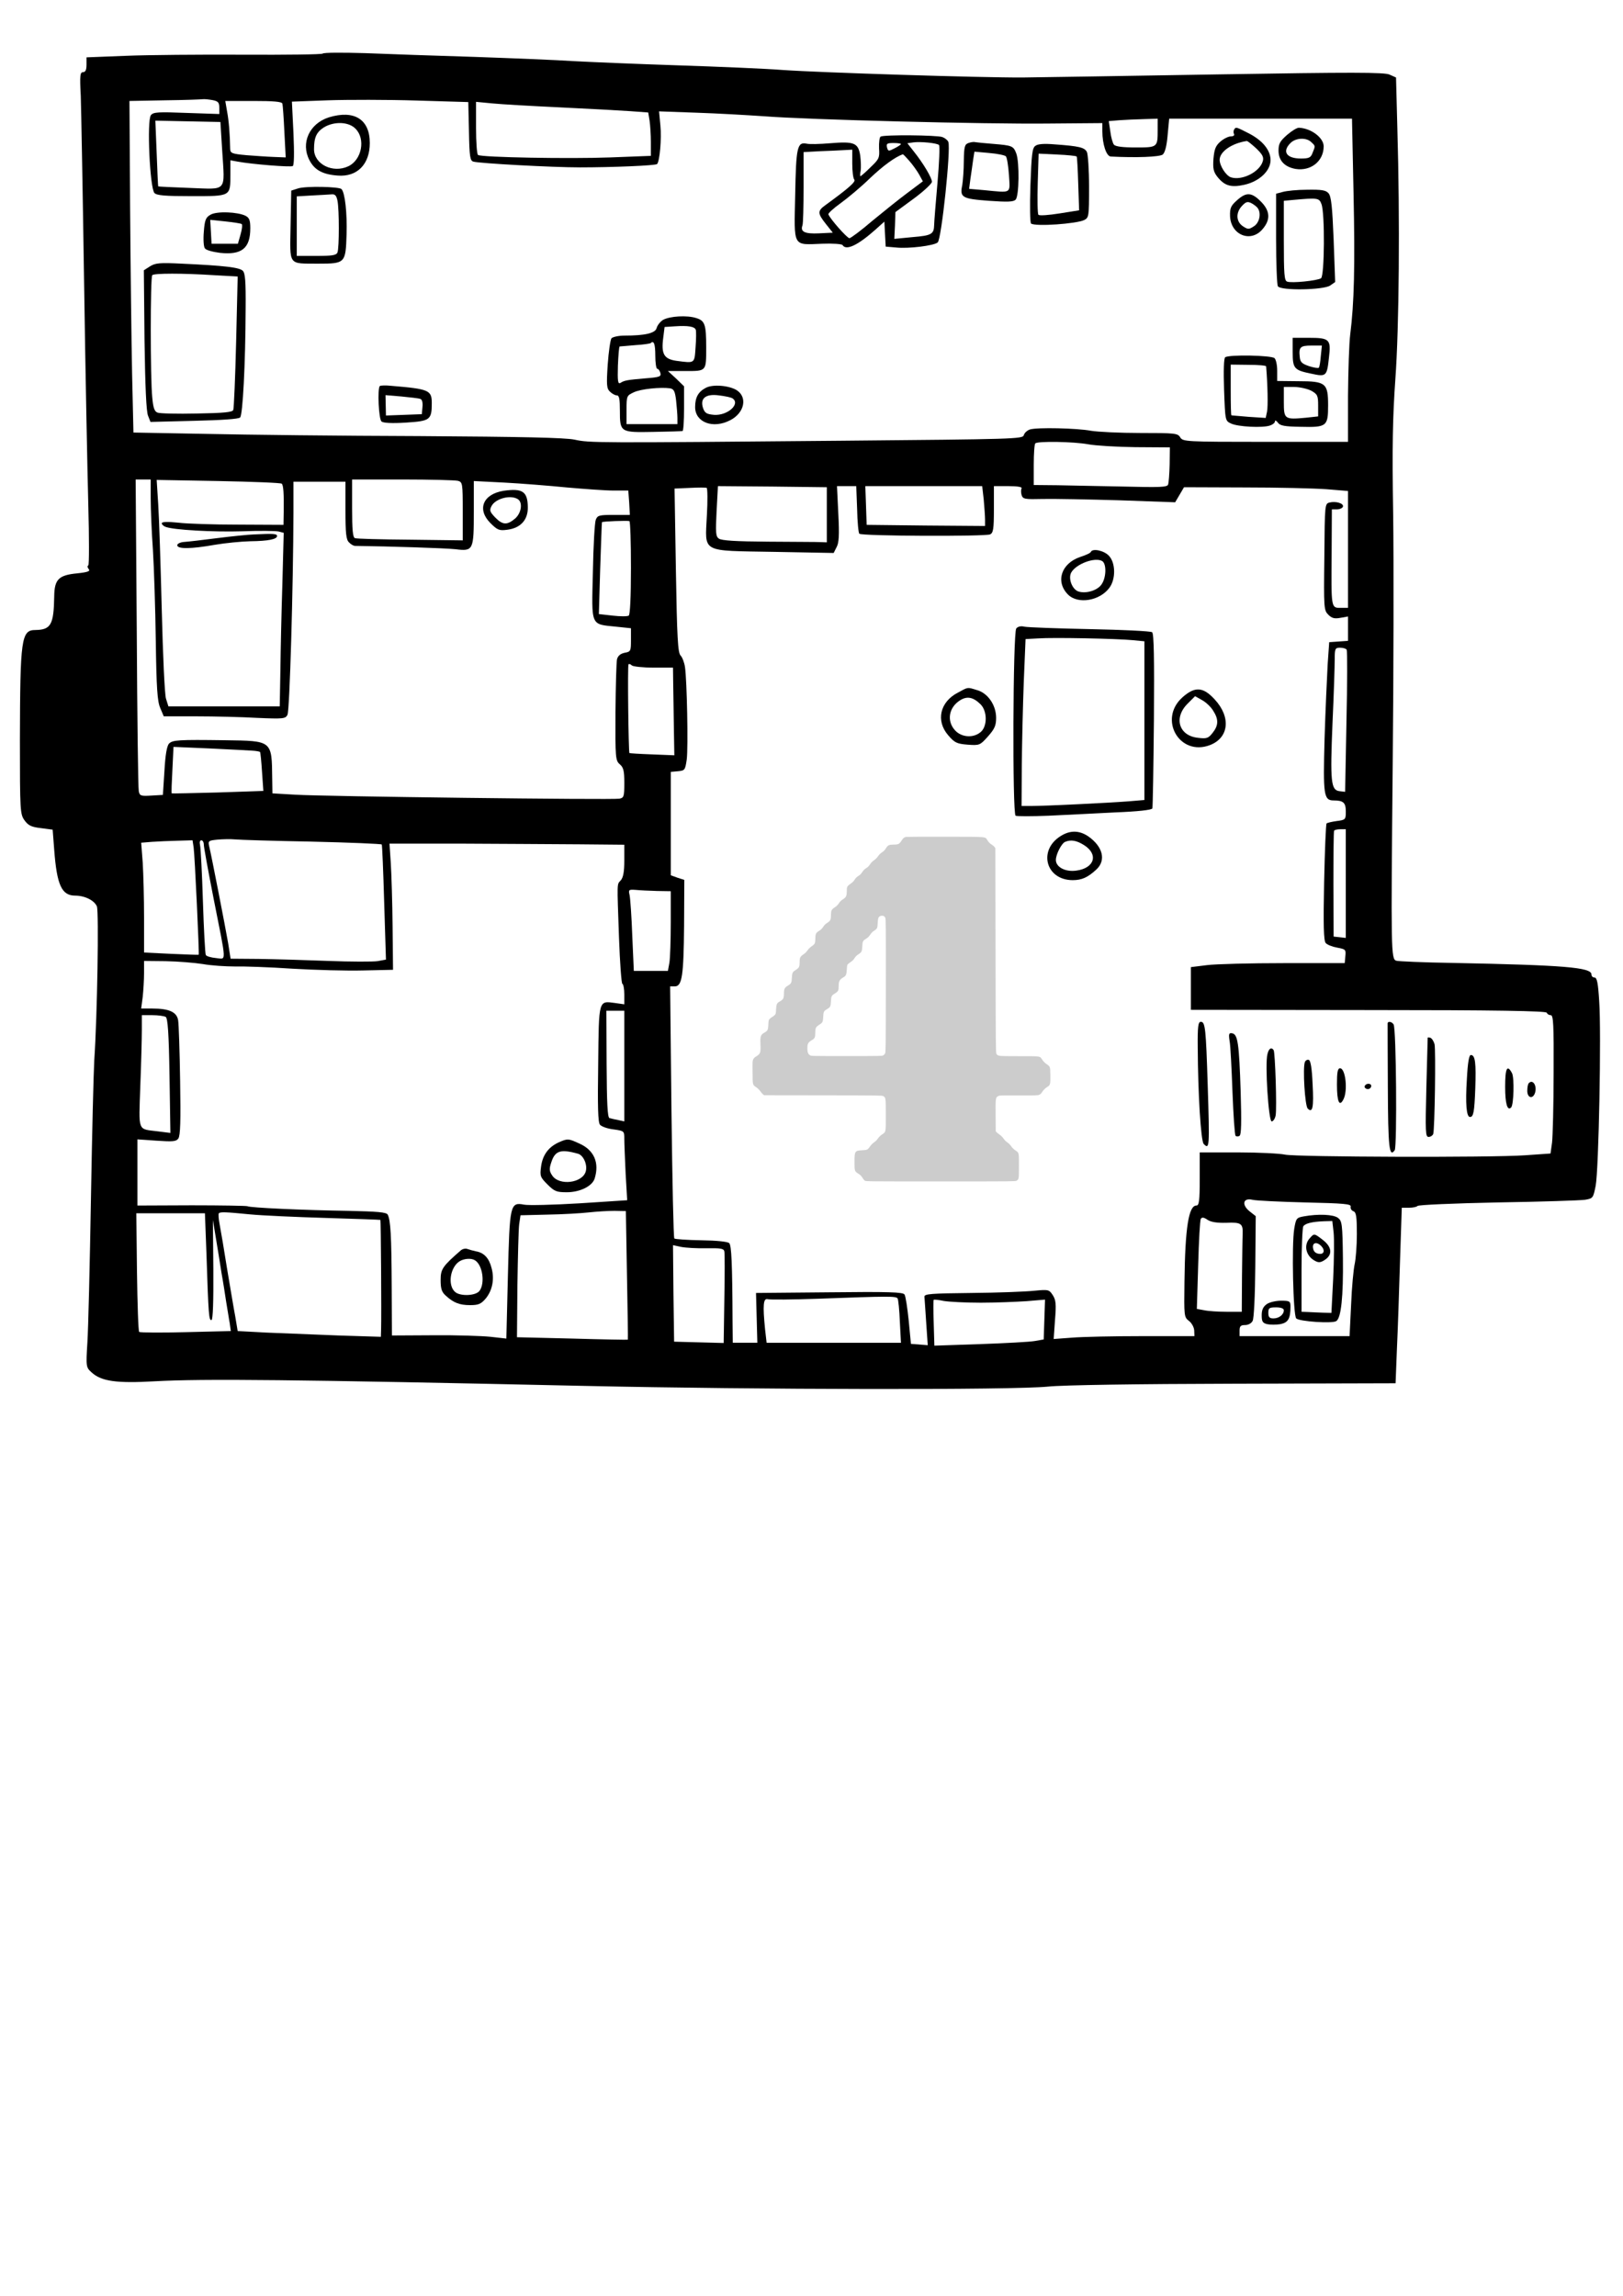 <?xml version="1.0" encoding="UTF-8" standalone="no"?>
<svg
   xmlns:dc="http://purl.org/dc/elements/1.1/"
   xmlns:cc="http://creativecommons.org/ns#"
   xmlns:rdf="http://www.w3.org/1999/02/22-rdf-syntax-ns#"
   xmlns:svg="http://www.w3.org/2000/svg"
   xmlns="http://www.w3.org/2000/svg"
   xmlns:sodipodi="http://sodipodi.sourceforge.net/DTD/sodipodi-0.dtd"
   xmlns:inkscape="http://www.inkscape.org/namespaces/inkscape"
   width="210mm"
   height="297mm"
   viewBox="0 0 210 297"
   version="1.1"
   id="svg8"
   inkscape:version="1.0.1 (unknown)"
   sodipodi:docname="white_horse_1.svg">
  <defs
     id="defs2" />
  <sodipodi:namedview
     id="base"
     pagecolor="#ffffff"
     bordercolor="#666666"
     borderopacity="1.0"
     inkscape:pageopacity="0.0"
     inkscape:pageshadow="2"
     inkscape:zoom="0.59499082"
     inkscape:cx="567.24541"
     inkscape:cy="471.15533"
     inkscape:document-units="mm"
     inkscape:current-layer="layer2"
     showgrid="false"
     inkscape:window-width="1114"
     inkscape:window-height="1002"
     inkscape:window-x="778"
     inkscape:window-y="20"
     inkscape:window-maximized="0"
     inkscape:document-rotation="0" />
  <g
     inkscape:label="Layer 1"
     inkscape:groupmode="layer"
     id="layer1">
    <path
       style="stroke-width:0.029"
       inkscape:connector-curvature="0"
       d="M 41.75,6.934 C 41.635,7.048 36.996,7.105 31.441,7.077 25.914,7.048 19.07,7.105 16.292,7.22 l -5.097,0.2 V 8.365 c 0,0.687 -0.143,0.974 -0.458,0.974 -0.372,0 -0.43,0.43 -0.286,3.064 0.057,1.718 0.258,12.571 0.43,24.14 0.172,11.569 0.43,24.512 0.544,28.779 0.115,4.238 0.115,7.789 0,7.818 -0.143,0.057 -0.115,0.286 0.057,0.487 0.229,0.258 -0.115,0.401 -1.489,0.544 -2.405,0.229 -2.949,0.773 -2.978,2.978 -0.057,3.665 -0.43,4.324 -2.434,4.353 -1.833,0 -1.976,1.117 -2.005,14.289 0,9.135 0.029,9.536 0.601,10.338 0.487,0.659 0.859,0.859 2.119,1.002 l 1.518,0.2 0.2,2.606 c 0.344,4.582 0.974,5.928 2.72,5.928 1.26,0 2.491,0.63 2.806,1.403 0.258,0.745 0.057,13.946 -0.344,19.931 -0.086,1.403 -0.286,9.478 -0.43,17.897 -0.143,8.419 -0.344,16.781 -0.458,18.556 -0.2,3.179 -0.172,3.236 0.544,3.894 1.26,1.145 3.179,1.432 8.19,1.145 6.214,-0.344 17.926,-0.229 55.725,0.601 22.193,0.487 55.324,0.544 59.849,0.086 1.89,-0.2 11.512,-0.344 24.054,-0.372 l 20.904,-0.057 0.172,-4.41 c 0.115,-2.434 0.286,-7.531 0.401,-11.368 l 0.229,-6.93 h 0.945 c 0.515,0 1.002,-0.115 1.088,-0.229 0.086,-0.143 4.754,-0.344 10.395,-0.458 5.641,-0.086 10.71,-0.258 11.283,-0.344 1.031,-0.172 1.06,-0.229 1.375,-1.804 0.401,-2.062 0.745,-19.845 0.458,-23.882 -0.143,-2.348 -0.286,-3.064 -0.601,-3.064 -0.229,0 -0.401,-0.172 -0.401,-0.401 0,-0.916 -3.522,-1.203 -17.955,-1.489 -3.751,-0.057 -7.044,-0.2 -7.302,-0.286 -0.687,-0.2 -0.687,-1.289 -0.458,-25.457 0.115,-11.655 0.143,-26.23 0.057,-32.359 -0.143,-8.734 -0.057,-12.543 0.286,-17.439 0.487,-6.672 0.601,-20.675 0.258,-32.416 l -0.172,-6.586 -0.83,-0.372 C 179.144,9.339 174.935,9.339 157.582,9.625 145.812,9.826 134.444,9.998 132.325,10.026 127.027,10.055 106.152,9.396 101.255,9.053 99.05,8.881 92.922,8.623 87.653,8.451 82.384,8.279 76.313,8.022 74.194,7.907 72.075,7.764 66.348,7.535 61.451,7.363 56.583,7.22 50.197,6.991 47.276,6.876 44.355,6.79 41.893,6.79 41.75,6.934 Z M 27.489,12.947 c 0.745,0.143 0.888,0.315 0.888,1.002 v 0.802 l -4.238,-0.143 c -3.637,-0.143 -4.295,-0.115 -4.61,0.286 -0.544,0.63 -0.143,9.478 0.458,10.08 0.315,0.315 1.375,0.401 4.811,0.401 5.126,0 5.011,0.057 5.011,-2.864 v -1.775 l 0.945,0.172 c 1.861,0.344 6.844,0.745 7.13,0.573 0.172,-0.115 0.2,-1.632 0.086,-4.267 l -0.2,-4.066 4.668,-0.172 c 2.577,-0.086 7.732,-0.086 11.426,0.029 l 6.729,0.2 0.086,3.78 c 0.057,3.293 0.143,3.809 0.573,3.923 0.773,0.229 10.166,0.745 13.802,0.745 4.124,0 9.765,-0.229 9.965,-0.43 0.344,-0.344 0.601,-3.322 0.43,-4.983 l -0.172,-1.833 4.839,0.172 c 2.663,0.086 6.586,0.315 8.705,0.458 5.842,0.458 28.722,1.031 36.74,0.945 l 7.073,-0.057 v 1.06 c 0,1.661 0.515,3.236 1.088,3.264 3.264,0.172 6.329,0.057 6.729,-0.258 0.286,-0.258 0.515,-1.117 0.63,-2.52 l 0.2,-2.119 h 11.827 11.827 l 0.2,9.65 c 0.2,9.421 0.086,14.175 -0.43,18.27 -0.143,1.088 -0.258,4.668 -0.286,7.932 v 5.956 h -10.681 c -10.338,0 -10.681,-0.029 -11.025,-0.573 -0.315,-0.544 -0.659,-0.573 -5.183,-0.573 -2.635,0 -5.527,-0.143 -6.357,-0.286 -1.833,-0.344 -6.987,-0.458 -7.904,-0.172 -0.344,0.115 -0.716,0.43 -0.802,0.745 -0.143,0.487 -1.145,0.515 -23.71,0.716 -31.814,0.286 -32.444,0.286 -34.42,-0.143 C 73.077,56.617 67.579,56.502 54.292,56.416 44.212,56.388 31.756,56.245 26.63,56.13 L 17.266,55.958 17.094,48.456 C 17.008,44.361 16.894,34.71 16.836,27.036 l -0.086,-13.974 4.61,-0.086 c 2.52,-0.029 4.725,-0.115 4.897,-0.143 0.172,-0.029 0.745,0.029 1.231,0.115 z m 9.049,0.458 c 0.057,0.2 0.172,1.861 0.258,3.665 l 0.172,3.293 -1.489,-0.057 c -0.83,-0.029 -2.463,-0.143 -3.579,-0.229 -1.89,-0.172 -2.09,-0.258 -2.119,-0.802 -0.029,-1.947 -0.172,-3.665 -0.401,-4.868 L 29.15,13.062 h 3.637 c 2.634,0 3.665,0.086 3.751,0.344 z m 35.938,0.487 c 3.694,0.172 7.789,0.401 9.049,0.487 l 2.348,0.172 0.172,1.031 c 0.086,0.573 0.172,1.861 0.172,2.806 v 1.775 l -5.212,0.2 c -5.269,0.2 -16.666,0 -17.153,-0.315 -0.143,-0.086 -0.258,-1.661 -0.258,-3.494 v -3.379 l 2.09,0.2 c 1.117,0.115 5.097,0.344 8.791,0.515 z m 77.317,2.864 c 0,2.32 0,2.32 -2.864,2.32 -1.661,0 -2.606,-0.115 -2.806,-0.372 -0.143,-0.172 -0.372,-0.945 -0.458,-1.69 l -0.2,-1.346 1.375,-0.115 c 0.745,-0.057 2.176,-0.115 3.179,-0.143 l 1.775,-0.057 z M 28.749,19.476 c 0.344,5.441 0.716,5.011 -4.152,4.839 -2.262,-0.086 -4.124,-0.172 -4.124,-0.2 -0.029,0 -0.115,-1.919 -0.2,-4.267 l -0.172,-4.238 4.209,0.086 4.209,0.086 z M 140.801,57.476 c 0.916,0.172 3.694,0.344 6.128,0.372 l 4.439,0.029 -0.029,2.205 c -0.029,1.203 -0.115,2.377 -0.2,2.606 -0.115,0.344 -1.088,0.372 -5.699,0.258 -3.035,-0.057 -6.901,-0.143 -8.619,-0.172 l -3.064,-0.029 v -2.606 c 0,-1.432 0.086,-2.692 0.2,-2.778 0.286,-0.315 4.983,-0.229 6.844,0.115 z M 19.499,64.463 c 0,1.317 0.115,4.324 0.286,6.644 0.143,2.348 0.315,7.646 0.372,11.827 0.086,6.099 0.2,7.789 0.573,8.648 l 0.458,1.088 H 25.427 c 2.32,0 5.87,0.086 7.846,0.2 3.408,0.143 3.665,0.115 3.923,-0.401 0.286,-0.515 0.745,-16.552 0.773,-26.23 v -3.923 h 3.379 3.35 v 3.694 c 0,2.978 0.086,3.809 0.458,4.152 0.229,0.258 0.601,0.458 0.773,0.458 4.553,0.057 11.655,0.286 13.001,0.43 2.32,0.286 2.377,0.143 2.377,-4.897 v -3.923 l 3.952,0.2 c 2.148,0.115 5.784,0.401 8.075,0.63 2.291,0.2 5.011,0.401 6.071,0.401 h 1.89 l 0.115,1.575 0.086,1.575 h -2.09 c -1.89,0 -2.09,0.057 -2.32,0.63 -0.143,0.372 -0.315,3.408 -0.372,6.758 -0.172,7.102 -0.344,6.729 3.007,7.073 l 1.919,0.2 v 1.518 c 0,1.432 -0.029,1.518 -0.83,1.661 -0.544,0.115 -0.859,0.401 -0.974,0.83 -0.086,0.372 -0.172,3.465 -0.2,6.873 -0.029,5.928 0,6.243 0.573,6.729 0.458,0.401 0.573,0.83 0.573,2.405 0,1.747 -0.057,1.919 -0.63,2.033 -0.916,0.172 -38.343,-0.286 -41.952,-0.515 l -2.949,-0.172 -0.029,-1.89 c -0.057,-4.983 0.029,-4.897 -6.099,-4.983 -6.071,-0.086 -6.787,-0.029 -7.245,0.43 -0.286,0.286 -0.487,1.46 -0.601,3.522 l -0.2,3.121 -1.489,0.086 c -1.375,0.086 -1.518,0.029 -1.632,-0.573 -0.086,-0.372 -0.2,-9.593 -0.258,-20.503 L 17.552,62.029 h 0.974 0.974 z m 16.952,-1.89 c 0.229,0.2 0.286,1.289 0.258,3.608 l -0.029,1.718 -5.784,-0.029 c -3.207,0 -6.758,-0.115 -7.875,-0.258 -1.375,-0.143 -2.09,-0.115 -2.09,0.086 0,0.143 0.229,0.372 0.487,0.458 1.031,0.401 6.128,0.687 9.965,0.573 2.205,-0.086 4.295,-0.057 4.668,0.029 l 0.659,0.172 -0.172,6.529 c -0.115,3.579 -0.229,8.648 -0.258,11.225 l -0.086,4.696 H 28.978 21.79 L 21.475,90.378 C 21.304,89.834 21.074,84.68 20.931,78.924 20.788,73.168 20.588,67.04 20.473,65.265 l -0.2,-3.179 7.989,0.143 c 4.381,0.086 8.075,0.229 8.19,0.344 z M 59.246,62.201 c 0.601,0.172 0.63,0.286 0.63,3.952 v 3.751 l -6.787,-0.086 c -3.751,-0.029 -6.987,-0.115 -7.159,-0.2 -0.286,-0.086 -0.372,-1.117 -0.372,-3.866 v -3.723 h 6.529 c 3.579,0 6.787,0.086 7.159,0.172 z m 32.215,4.496 c -0.229,4.897 -0.888,4.524 8.734,4.696 l 7.674,0.143 0.372,-0.745 c 0.315,-0.544 0.372,-1.575 0.229,-4.324 l -0.172,-3.579 h 1.26 1.231 l 0.115,2.978 c 0.029,1.632 0.172,3.093 0.286,3.179 0.286,0.315 16.322,0.372 16.924,0.086 0.401,-0.2 0.487,-0.687 0.487,-3.236 v -3.007 h 1.89 c 1.174,0 1.804,0.115 1.69,0.286 -0.086,0.172 -0.086,0.544 0,0.859 0.172,0.544 0.401,0.573 2.806,0.515 1.46,-0.029 5.87,0.057 9.851,0.172 l 7.216,0.258 0.573,-0.974 0.573,-0.974 7.818,0.029 c 4.295,0 9.078,0.115 10.624,0.229 l 2.778,0.229 v 7.56 7.56 h -0.974 c -1.231,0 -1.203,0.029 -1.145,-7.188 l 0.029,-5.555 h 0.659 c 0.372,0 0.716,-0.172 0.773,-0.344 0.143,-0.43 -0.916,-0.745 -1.718,-0.544 -0.63,0.143 -0.63,0.229 -0.687,7.044 -0.086,6.644 -0.057,6.901 0.515,7.474 0.458,0.458 0.802,0.544 1.575,0.401 l 0.974,-0.172 v 1.575 1.575 l -1.203,0.086 -1.231,0.086 -0.2,2.864 c -0.086,1.575 -0.286,5.899 -0.401,9.622 -0.2,7.273 -0.115,7.989 1.174,7.989 1.26,0 1.575,0.286 1.575,1.432 0,1.031 -0.029,1.088 -1.174,1.231 -0.63,0.086 -1.231,0.229 -1.317,0.315 -0.086,0.086 -0.229,3.494 -0.315,7.588 -0.115,5.584 -0.057,7.56 0.2,7.875 0.2,0.229 0.859,0.487 1.489,0.601 1.088,0.2 1.145,0.258 1.06,1.088 l -0.086,0.916 h -7.875 c -4.324,0 -8.82,0.115 -9.937,0.258 l -2.09,0.258 v 2.749 2.778 l 22.966,0.029 c 16.58,0 22.995,0.115 23.08,0.344 0.057,0.172 0.286,0.315 0.515,0.315 0.344,0 0.401,1.203 0.372,7.503 0,4.152 -0.115,8.161 -0.2,8.963 l -0.2,1.432 -3.293,0.229 c -4.41,0.315 -29.609,0.229 -31.07,-0.086 -0.63,-0.143 -3.379,-0.286 -6.071,-0.286 h -4.954 v 3.436 c 0,2.835 -0.086,3.436 -0.43,3.436 -1.002,0 -1.46,2.835 -1.546,9.851 -0.057,4.439 -0.057,4.582 0.573,5.069 0.344,0.258 0.659,0.802 0.687,1.231 l 0.029,0.745 h -6.758 c -3.694,0 -7.789,0.086 -9.106,0.2 l -2.348,0.172 0.172,-2.463 c 0.172,-2.062 0.115,-2.577 -0.286,-3.207 -0.487,-0.745 -0.573,-0.745 -2.405,-0.573 -1.06,0.115 -4.696,0.258 -8.075,0.286 -5.24,0.057 -6.157,0.115 -6.128,0.487 0.029,0.229 0.115,1.747 0.229,3.35 l 0.2,2.921 -1.088,-0.086 -1.088,-0.086 -0.286,-3.007 c -0.172,-1.661 -0.401,-3.179 -0.544,-3.379 -0.172,-0.315 -2.119,-0.372 -9.736,-0.286 l -9.478,0.086 0.086,3.207 0.086,3.236 h -1.575 -1.604 l -0.029,-2.806 c -0.029,-7.503 -0.143,-9.793 -0.43,-10.08 -0.2,-0.2 -1.632,-0.344 -3.637,-0.372 -1.804,-0.029 -3.379,-0.143 -3.465,-0.229 -0.115,-0.086 -0.258,-7.474 -0.372,-16.38 l -0.172,-16.237 h 0.601 c 0.945,0 1.145,-1.375 1.203,-7.818 l 0.029,-5.956 -0.888,-0.286 -0.859,-0.315 v -6.672 -6.701 l 0.945,-0.086 c 0.859,-0.086 0.916,-0.143 1.117,-1.518 0.2,-1.575 0.029,-10.252 -0.229,-11.97 -0.086,-0.573 -0.344,-1.26 -0.573,-1.489 -0.344,-0.344 -0.458,-2.32 -0.601,-10.996 L 87.281,63.203 89.257,63.117 c 1.088,-0.057 2.062,-0.057 2.176,0 0.115,0.029 0.143,1.661 0.029,3.579 z m 15.521,-0.115 v 3.579 l -0.773,-0.029 c -0.458,-0.029 -3.494,-0.029 -6.758,-0.057 -4.295,-0.029 -6.099,-0.143 -6.443,-0.401 -0.401,-0.286 -0.43,-0.773 -0.286,-3.579 l 0.172,-3.207 7.044,0.057 7.044,0.086 z m 20.303,-1.947 c 0.086,0.974 0.172,2.148 0.172,2.606 v 0.802 l -7.646,-0.057 -7.674,-0.086 -0.086,-2.52 -0.086,-2.491 h 7.56 7.56 z m -45.646,8.848 c 0,3.78 -0.115,6.042 -0.286,6.157 -0.172,0.115 -1.117,0.115 -2.09,0 l -1.775,-0.2 0.172,-5.899 c 0.115,-3.264 0.2,-5.956 0.229,-5.985 0.057,-0.115 3.322,-0.229 3.551,-0.143 0.115,0.057 0.2,2.778 0.2,6.071 z m 92.608,10.567 c 0.086,0.143 0.086,4.324 -0.029,9.307 l -0.172,9.078 -0.745,-0.086 c -1.088,-0.143 -1.203,-1.203 -0.888,-8.82 0.172,-3.694 0.286,-7.417 0.286,-8.247 0,-1.375 0.057,-1.489 0.687,-1.489 0.401,0 0.773,0.115 0.859,0.258 z m -89.687,2.32 h 2.52 l 0.029,2.348 c 0.029,1.317 0.057,3.866 0.086,5.67 l 0.057,3.322 -2.864,-0.115 c -1.604,-0.057 -2.921,-0.143 -2.949,-0.172 -0.115,-0.115 -0.258,-11.368 -0.115,-11.483 0.057,-0.086 0.258,-0.029 0.43,0.143 0.143,0.143 1.432,0.286 2.806,0.286 z m -51.945,10.738 c 0.515,0.029 0.974,0.115 1.031,0.172 0.057,0.057 0.172,1.231 0.258,2.577 l 0.172,2.463 -5.899,0.2 c -3.236,0.086 -5.928,0.143 -5.956,0.115 -0.057,-0.057 0,-1.432 0.086,-3.035 l 0.143,-2.978 4.61,0.2 c 2.52,0.115 5.04,0.258 5.555,0.286 z M 174.133,114.318 v 7.016 l -0.773,-0.086 -0.802,-0.086 -0.029,-6.729 c 0,-3.694 0.029,-6.815 0.086,-6.959 0.057,-0.115 0.43,-0.2 0.83,-0.2 h 0.687 z M 40.346,108.877 c 4.925,0.115 8.992,0.286 9.049,0.372 0.057,0.086 0.2,3.494 0.315,7.531 l 0.229,7.359 -1.088,0.2 c -0.573,0.086 -3.465,0.086 -6.386,-0.029 -2.949,-0.115 -6.987,-0.229 -8.992,-0.258 l -3.637,-0.029 -0.315,-2.004 c -0.372,-2.148 -2.176,-11.426 -2.463,-12.571 -0.143,-0.659 -0.086,-0.716 1.088,-0.83 0.659,-0.057 1.69,-0.086 2.234,-0.029 0.544,0.057 5.04,0.2 9.965,0.286 z m -15.292,0.745 c 0.143,0.945 0.745,13.802 0.659,13.888 -0.029,0.029 -1.632,-0.029 -3.579,-0.115 l -3.494,-0.172 v -4.496 c 0,-2.463 -0.086,-5.67 -0.172,-7.102 l -0.2,-2.606 1.403,-0.115 c 0.773,-0.057 2.262,-0.115 3.322,-0.143 l 1.919,-0.057 z m 1.317,-0.344 c 0,0.286 0.573,3.436 1.26,6.93 1.718,8.677 1.69,7.846 0.315,7.732 -0.63,-0.057 -1.231,-0.229 -1.317,-0.401 -0.086,-0.143 -0.258,-3.264 -0.372,-6.901 -0.115,-3.665 -0.286,-6.93 -0.372,-7.302 -0.086,-0.372 -0.029,-0.63 0.172,-0.63 0.172,0 0.315,0.258 0.315,0.573 z m 48.194,-0.057 6.214,0.057 v 2.062 c 0,1.46 -0.143,2.176 -0.458,2.549 -0.515,0.573 -0.487,0 -0.229,7.417 0.115,3.236 0.315,5.899 0.43,5.956 0.143,0.057 0.258,0.687 0.258,1.375 v 1.289 l -1.203,-0.172 c -2.148,-0.286 -2.09,-0.487 -2.176,7.875 -0.086,5.527 -0.029,7.56 0.229,7.875 0.2,0.229 0.974,0.515 1.747,0.601 1.403,0.2 1.403,0.2 1.403,1.26 0,0.573 0.086,2.606 0.172,4.496 l 0.2,3.408 -6.157,0.401 c -3.379,0.2 -6.615,0.286 -7.188,0.172 -1.804,-0.344 -1.861,-0.029 -2.09,9.221 l -0.2,8.104 -2.033,-0.229 c -1.117,-0.115 -4.439,-0.229 -7.388,-0.2 l -5.384,0.029 -0.029,-6.329 c -0.029,-6.529 -0.143,-8.591 -0.515,-9.307 -0.2,-0.315 -1.26,-0.401 -5.069,-0.487 -5.784,-0.086 -12.772,-0.401 -13.087,-0.601 -0.115,-0.057 -3.379,-0.115 -7.216,-0.115 l -7.016,0.029 v -4.295 -4.267 l 2.463,0.172 c 2.119,0.143 2.549,0.115 2.835,-0.286 0.258,-0.372 0.315,-2.291 0.229,-7.417 -0.057,-3.837 -0.172,-7.359 -0.258,-7.875 -0.172,-1.06 -1.145,-1.518 -3.35,-1.518 h -1.432 l 0.2,-1.518 c 0.086,-0.802 0.172,-2.205 0.172,-3.064 v -1.575 l 2.778,0.029 c 1.546,0.029 3.723,0.2 4.811,0.372 1.117,0.2 2.978,0.315 4.152,0.315 1.174,-0.029 4.524,0.086 7.445,0.286 2.921,0.172 7.044,0.286 9.163,0.229 l 3.866,-0.086 -0.057,-5.584 c -0.029,-3.064 -0.143,-6.758 -0.229,-8.161 l -0.172,-2.577 h 8.963 c 4.925,0.029 11.769,0.057 15.206,0.086 z m 10.452,6.042 1.775,0.029 v 4.066 c 0,2.262 -0.086,4.582 -0.172,5.154 l -0.2,1.088 h -2.205 -2.205 l -0.2,-4.524 c -0.086,-2.463 -0.258,-4.839 -0.344,-5.269 -0.172,-0.716 -0.115,-0.745 0.773,-0.687 0.544,0.057 1.775,0.115 2.778,0.143 z m -4.238,22.651 v 7.159 l -0.773,-0.172 c -0.458,-0.086 -0.945,-0.2 -1.145,-0.258 -0.258,-0.086 -0.344,-1.947 -0.372,-6.987 l -0.029,-6.901 h 1.174 1.145 z m -59.333,-6.357 c 0.258,0.2 0.401,2.062 0.487,7.617 l 0.115,7.388 -1.604,-0.2 c -2.692,-0.344 -2.491,0.172 -2.291,-5.842 0.115,-2.921 0.2,-6.185 0.2,-7.274 v -1.919 h 1.375 c 0.745,0 1.518,0.115 1.718,0.229 z m 147.389,23.997 c 5.126,0.115 6.014,0.2 5.928,0.544 -0.057,0.258 0.115,0.515 0.372,0.601 0.344,0.143 0.43,0.716 0.43,2.949 0,1.518 -0.143,3.264 -0.286,3.894 -0.143,0.63 -0.372,2.978 -0.458,5.212 l -0.2,4.095 h -7.13 -7.102 v -0.716 c 0,-0.573 0.143,-0.716 0.716,-0.716 0.401,0 0.83,-0.229 0.974,-0.544 0.172,-0.286 0.315,-3.322 0.344,-7.044 l 0.057,-6.5 -0.802,-0.63 c -1.06,-0.859 -0.83,-1.775 0.372,-1.489 0.43,0.115 3.494,0.258 6.787,0.344 z m -87.712,9.421 c 0.086,4.553 0.143,8.333 0.115,8.333 0,0.029 -3.236,-0.029 -7.188,-0.143 l -7.159,-0.172 0.057,-6.729 c 0.057,-3.694 0.143,-7.245 0.229,-7.904 l 0.172,-1.145 3.494,-0.086 c 1.919,-0.029 4.324,-0.172 5.355,-0.286 1.031,-0.115 2.52,-0.2 3.322,-0.2 l 1.46,0.029 z m -54.408,-2.72 c 0.258,7.932 0.315,8.619 0.659,8.505 0.172,-0.086 0.258,-2.32 0.229,-6.529 l -0.057,-6.414 0.401,2.434 c 0.229,1.346 0.544,3.322 0.716,4.439 0.2,1.088 0.458,2.778 0.601,3.723 0.172,0.945 0.344,2.176 0.458,2.749 l 0.143,1.031 -5.813,0.143 c -3.207,0.086 -5.928,0.057 -6.042,-0.029 -0.115,-0.086 -0.229,-3.579 -0.286,-7.76 l -0.086,-7.588 h 4.439 4.439 z m 5.67,-5.154 c 1.489,0.143 5.87,0.344 9.736,0.458 3.866,0.115 7.044,0.229 7.102,0.258 0.057,0.057 0.143,12.199 0.086,14.146 l -0.029,0.974 -5.498,-0.172 c -3.035,-0.115 -7.216,-0.286 -9.278,-0.372 l -3.751,-0.2 -0.315,-1.89 c -0.2,-1.031 -0.659,-3.837 -1.06,-6.185 -0.372,-2.377 -0.802,-4.897 -0.945,-5.641 -0.143,-0.745 -0.2,-1.432 -0.115,-1.518 0.2,-0.2 0.859,-0.172 4.066,0.143 z m 126.284,1.088 c 1.919,-0.086 2.176,0.086 2.119,1.46 -0.029,0.487 -0.057,2.949 -0.086,5.469 l -0.029,4.582 h -1.976 c -1.088,0 -2.377,-0.086 -2.892,-0.2 l -0.945,-0.172 0.172,-5.67 c 0.086,-3.121 0.229,-5.813 0.344,-5.985 0.143,-0.229 0.401,-0.2 0.888,0.143 0.458,0.286 1.203,0.401 2.405,0.372 z m -67.237,3.293 c 1.804,-0.029 2.205,0.029 2.291,0.401 0.057,0.258 0.057,3.007 0,6.157 l -0.086,5.699 -3.207,-0.086 -3.207,-0.086 -0.086,-6.243 -0.057,-6.243 1.06,0.229 c 0.601,0.115 2.09,0.2 3.293,0.172 z m 24.713,6.5 c 0.086,0.143 0.229,1.489 0.286,3.007 l 0.143,2.72 h -8.705 -8.677 l -0.2,-1.747 c -0.315,-3.15 -0.229,-4.038 0.344,-3.894 0.258,0.086 3.207,0.057 6.5,-0.057 9.278,-0.344 10.108,-0.344 10.309,-0.029 z m 10.738,0.544 c 1.976,0 4.639,-0.115 5.956,-0.2 l 2.377,-0.2 -0.086,2.577 -0.086,2.577 -1.145,0.2 c -0.63,0.115 -3.809,0.286 -7.073,0.401 l -5.928,0.2 -0.086,-2.921 c -0.057,-1.632 -0.057,-2.978 0,-3.007 0.029,-0.057 0.63,0 1.289,0.143 0.659,0.115 2.806,0.229 4.782,0.229 z"
       id="path4" />
    <path
       style="stroke-width:0.029"
       inkscape:connector-curvature="0"
       d="m 42.551,15.181 c -2.52,0.802 -3.665,3.322 -2.52,5.527 0.659,1.289 1.718,1.861 3.665,2.005 2.52,0.2 4.152,-1.46 4.152,-4.209 0,-3.064 -2.005,-4.324 -5.298,-3.322 z m 3.436,1.46 c 1.346,1.317 0.83,4.038 -0.916,4.868 -2.005,0.945 -4.439,-0.258 -4.439,-2.205 0,-1.546 0.315,-2.205 1.289,-2.835 1.346,-0.802 3.207,-0.716 4.066,0.172 z"
       id="path6" />
    <path
       style="stroke-width:0.029"
       inkscape:connector-curvature="0"
       d="m 159.672,16.784 c -0.086,0.143 -0.086,0.401 0,0.573 0.086,0.143 -0.086,0.286 -0.401,0.286 -0.315,0 -0.916,0.286 -1.346,0.659 -0.63,0.544 -0.802,0.974 -0.916,2.234 -0.086,1.289 0,1.69 0.515,2.348 0.916,1.145 1.747,1.403 3.436,1.031 1.976,-0.43 3.436,-1.804 3.436,-3.207 0,-1.289 -1.06,-2.577 -2.892,-3.494 -1.575,-0.802 -1.604,-0.83 -1.833,-0.43 z m 2.864,2.405 c 0.83,0.802 1.002,1.145 0.859,1.661 -0.401,1.403 -2.692,2.549 -4.124,2.09 -0.63,-0.2 -1.46,-1.489 -1.46,-2.262 0,-1.06 1.575,-2.148 3.494,-2.434 0.115,-0.029 0.659,0.43 1.231,0.945 z"
       id="path8" />
    <path
       style="stroke-width:0.029"
       inkscape:connector-curvature="0"
       d="m 166.545,17.443 c -0.916,0.802 -1.117,1.145 -1.117,2.033 0,1.289 0.773,2.119 2.205,2.377 1.976,0.315 3.637,-1.002 3.637,-2.921 0,-1.088 -1.575,-2.32 -3.179,-2.405 -0.258,-0.029 -0.945,0.401 -1.546,0.916 z m 3.121,0.945 c 0.544,0.515 0.544,0.458 0.172,1.375 -0.229,0.63 -0.458,0.745 -1.518,0.745 -1.861,0 -2.463,-0.888 -1.346,-2.005 0.687,-0.687 2.062,-0.745 2.692,-0.115 z"
       id="path10" />
    <path
       style="stroke-width:0.029"
       inkscape:connector-curvature="0"
       d="m 113.94,17.672 c -0.143,0.086 -0.229,0.773 -0.2,1.518 0.086,1.231 0,1.403 -1.117,2.463 -0.63,0.63 -1.231,1.145 -1.289,1.145 -0.057,0 -0.057,-0.315 0.029,-0.716 0.057,-0.401 0.029,-1.26 -0.057,-1.947 -0.258,-1.661 -0.773,-1.861 -3.894,-1.604 -1.346,0.115 -2.692,0.143 -3.035,0.057 -1.231,-0.258 -1.375,0.458 -1.489,6.644 -0.143,6.844 -0.372,6.443 3.465,6.3 1.375,-0.057 2.577,0.029 2.663,0.172 0.458,0.745 1.947,0.057 4.267,-2.005 l 1.145,-1.031 0.086,1.632 0.086,1.604 1.346,0.115 c 1.604,0.172 4.897,-0.229 5.384,-0.659 0.487,-0.401 1.718,-12.056 1.375,-13.001 -0.086,-0.229 -0.458,-0.515 -0.773,-0.63 -0.745,-0.258 -7.56,-0.315 -7.989,-0.057 z m 7.56,1.088 c 0.115,0.115 0.029,2.32 -0.2,4.897 -0.229,2.606 -0.43,5.04 -0.43,5.441 -0.029,1.203 -0.344,1.375 -2.778,1.575 l -2.377,0.229 0.086,-1.747 0.057,-1.718 2.377,-1.747 c 1.289,-0.945 2.348,-1.947 2.348,-2.176 0,-0.487 -1.088,-2.348 -2.348,-3.923 l -0.83,-1.06 0.802,-0.115 c 0.945,-0.115 3.007,0.086 3.293,0.344 z M 116.575,18.646 c 0,0.057 -0.372,0.315 -0.83,0.544 -0.773,0.401 -0.83,0.401 -0.974,-0.115 -0.115,-0.487 0,-0.573 0.83,-0.573 0.544,0 0.974,0.057 0.974,0.143 z m -6.3,2.52 c 0,1.002 0.115,1.919 0.258,2.062 0.258,0.258 -0.716,1.117 -3.751,3.322 -1.031,0.745 -1.002,1.06 0.086,2.434 l 0.888,1.117 -1.804,0.086 c -1.804,0.086 -2.434,-0.2 -2.119,-1.031 0.086,-0.229 0.143,-2.434 0.143,-4.925 v -4.553 l 2.09,-0.115 c 1.117,-0.029 2.549,-0.115 3.15,-0.143 l 1.06,-0.057 z m 7.388,-0.344 c 0.43,0.487 1.002,1.289 1.26,1.747 l 0.487,0.888 -1.947,1.46 c -1.088,0.802 -3.15,2.463 -4.61,3.665 -1.432,1.231 -2.778,2.234 -2.949,2.234 -0.315,-0.029 -2.52,-2.52 -2.72,-3.093 -0.029,-0.143 0.659,-0.773 1.575,-1.432 0.916,-0.659 2.634,-2.09 3.809,-3.236 1.718,-1.632 3.264,-2.749 4.238,-3.093 0.057,-0.029 0.43,0.372 0.859,0.859 z"
       id="path12" />
    <path
       style="stroke-width:0.029"
       inkscape:connector-curvature="0"
       d="m 125.309,18.502 c -0.487,0.172 -0.573,0.458 -0.601,2.32 0,1.174 -0.115,2.577 -0.2,3.121 -0.344,1.604 -0.029,1.775 3.436,2.033 2.434,0.172 3.179,0.143 3.465,-0.143 0.458,-0.458 0.515,-4.839 0.086,-5.985 -0.372,-0.974 -0.544,-1.031 -2.95,-1.231 -1.145,-0.086 -2.205,-0.2 -2.377,-0.229 -0.143,-0.057 -0.544,0 -0.859,0.115 z m 4.839,1.718 c 0.143,0.143 0.315,1.231 0.401,2.405 0.143,2.491 0.43,2.32 -3.179,1.976 l -1.976,-0.172 0.172,-1.317 c 0.115,-0.716 0.258,-1.804 0.344,-2.405 l 0.172,-1.088 1.89,0.172 c 1.06,0.086 2.033,0.286 2.176,0.43 z"
       id="path14" />
    <path
       style="stroke-width:0.029"
       inkscape:connector-curvature="0"
       d="m 133.957,18.875 c -0.401,0.286 -0.487,1.145 -0.63,5.126 -0.086,2.634 -0.057,4.839 0.086,4.925 0.63,0.401 5.842,0.029 6.873,-0.458 0.601,-0.315 0.63,-0.458 0.63,-4.295 0,-2.205 -0.143,-4.238 -0.286,-4.524 -0.315,-0.573 -0.974,-0.745 -4.181,-0.974 -1.375,-0.115 -2.176,-0.057 -2.491,0.2 z m 5.355,1.375 c 0.057,0.057 0.143,1.661 0.2,3.522 l 0.115,3.436 -2.52,0.401 c -1.432,0.229 -2.635,0.315 -2.749,0.172 -0.115,-0.143 -0.143,-1.976 -0.086,-4.095 l 0.115,-3.809 2.405,0.115 c 1.317,0.057 2.463,0.172 2.52,0.258 z"
       id="path16" />
    <path
       style="stroke-width:0.029"
       inkscape:connector-curvature="0"
       d="m 38.571,24.373 -0.888,0.286 -0.086,4.524 c -0.086,5.269 -0.372,4.897 3.579,4.925 3.494,0 3.551,-0.057 3.665,-3.78 0.086,-2.749 -0.2,-5.412 -0.659,-5.87 -0.315,-0.315 -4.639,-0.401 -5.613,-0.086 z m 5.097,1.604 c 0.229,1.145 0.229,6.071 0,6.672 -0.143,0.372 -0.659,0.458 -2.72,0.458 H 38.399 V 29.241 25.404 l 1.947,-0.115 c 1.06,-0.057 2.205,-0.115 2.52,-0.143 0.487,-0.057 0.659,0.143 0.802,0.83 z"
       id="path18" />
    <path
       style="stroke-width:0.029"
       inkscape:connector-curvature="0"
       d="m 165.972,24.831 -0.859,0.229 v 5.813 c 0,3.207 0.115,5.985 0.229,6.157 0.372,0.601 5.899,0.487 6.758,-0.086 l 0.659,-0.458 -0.2,-5.498 c -0.172,-4.295 -0.315,-5.584 -0.659,-5.985 -0.344,-0.401 -0.888,-0.487 -2.749,-0.458 -1.289,0 -2.692,0.143 -3.179,0.286 z m 5.011,1.575 c 0.458,1.145 0.401,9.307 -0.057,9.593 -0.487,0.315 -3.837,0.659 -4.381,0.43 -0.372,-0.115 -0.43,-0.974 -0.43,-5.298 v -5.154 l 1.231,-0.115 c 3.15,-0.286 3.35,-0.258 3.637,0.544 z"
       id="path20" />
    <path
       style="stroke-width:0.029"
       inkscape:connector-curvature="0"
       d="m 160.044,25.919 c -0.802,0.716 -0.916,1.002 -0.888,2.062 0.115,2.434 2.692,3.465 4.209,1.661 1.06,-1.231 0.974,-2.377 -0.229,-3.579 -1.203,-1.203 -1.89,-1.231 -3.093,-0.143 z m 2.692,1.002 c 0.487,0.687 0.229,1.89 -0.487,2.348 -0.659,0.43 -0.773,0.43 -1.432,0 -0.888,-0.601 -0.945,-1.747 -0.115,-2.634 0.515,-0.544 0.716,-0.601 1.231,-0.344 0.315,0.172 0.687,0.458 0.802,0.63 z"
       id="path22" />
    <path
       style="stroke-width:0.029"
       inkscape:connector-curvature="0"
       d="m 27.231,27.781 c -0.601,0.344 -0.745,0.659 -0.859,2.205 -0.086,0.974 -0.029,1.947 0.143,2.148 0.143,0.229 1.031,0.458 1.919,0.573 2.835,0.315 3.952,-0.573 3.952,-3.179 0,-1.002 -0.115,-1.346 -0.601,-1.604 -1.002,-0.515 -3.751,-0.63 -4.553,-0.143 z m 4.038,1.203 c 0.115,0.057 0.057,0.659 -0.143,1.346 l -0.344,1.203 h -1.69 -1.718 l -0.086,-1.546 -0.086,-1.546 1.919,0.2 c 1.06,0.115 2.033,0.258 2.148,0.344 z"
       id="path24" />
    <path
       style="stroke-width:0.029"
       inkscape:connector-curvature="0"
       d="m 19.414,34.453 -0.802,0.515 0.086,9.02 c 0.086,6.014 0.229,9.278 0.458,9.793 l 0.315,0.802 5.641,-0.143 c 3.522,-0.086 5.756,-0.229 5.956,-0.43 0.344,-0.344 0.687,-6.844 0.716,-14.089 0.029,-3.551 -0.057,-4.582 -0.372,-4.897 -0.458,-0.43 -2.32,-0.659 -7.903,-0.916 -2.835,-0.143 -3.408,-0.086 -4.095,0.344 z m 8.247,1.145 3.093,0.172 -0.2,8.448 c -0.115,4.639 -0.286,8.591 -0.372,8.82 -0.115,0.286 -1.203,0.401 -4.725,0.458 -2.52,0.057 -4.782,0 -5.069,-0.115 -0.401,-0.143 -0.573,-0.63 -0.687,-1.976 -0.258,-2.348 -0.258,-15.578 0,-15.807 0.229,-0.258 3.98,-0.258 7.961,0 z"
       id="path26" />
    <path
       style="stroke-width:0.029"
       inkscape:connector-curvature="0"
       d="m 85.791,41.383 c -0.372,0.229 -0.745,0.716 -0.83,1.06 -0.172,0.659 -1.489,0.974 -4.181,0.974 -0.745,0 -1.489,0.172 -1.661,0.344 -0.143,0.2 -0.372,1.747 -0.487,3.408 -0.172,2.606 -0.143,3.093 0.286,3.494 0.258,0.258 0.659,0.487 0.888,0.487 0.315,0 0.401,0.458 0.401,1.976 0,2.806 0.057,2.835 4.353,2.749 1.947,-0.029 3.608,-0.086 3.751,-0.115 0.115,0 0.2,-1.317 0.2,-2.921 v -2.864 l -1.031,-1.002 -1.06,-0.974 h 2.32 c 2.692,0 2.635,0.057 2.635,-3.093 0,-2.921 -0.172,-3.408 -1.26,-3.751 -1.203,-0.401 -3.465,-0.258 -4.324,0.229 z m 4.238,1.289 c 0.057,0.172 0.057,1.174 -0.029,2.234 -0.143,2.148 -0.057,2.09 -2.463,1.775 -1.632,-0.229 -2.005,-0.888 -1.718,-3.007 l 0.172,-1.375 1.346,-0.086 c 1.69,-0.115 2.549,0.029 2.692,0.458 z m -5.24,3.322 c 0,0.945 0.115,1.718 0.258,1.718 0.143,0 0.315,0.229 0.401,0.544 0.115,0.458 -0.086,0.544 -1.919,0.687 -2.32,0.2 -2.749,0.258 -3.264,0.601 -0.315,0.172 -0.372,-0.258 -0.315,-2.234 0.057,-1.346 0.143,-2.463 0.229,-2.491 0.115,0 1.002,-0.086 2.033,-0.172 1.031,-0.057 1.919,-0.2 1.976,-0.258 0.401,-0.401 0.601,0.086 0.601,1.604 z m 2.692,5.813 c 0.086,0.83 0.172,1.833 0.172,2.262 v 0.802 h -3.293 -3.293 v -1.861 c 0,-1.804 0.029,-1.833 0.945,-2.262 0.888,-0.43 3.465,-0.687 4.668,-0.515 0.515,0.086 0.659,0.372 0.802,1.575 z"
       id="path28" />
    <path
       style="stroke-width:0.029"
       inkscape:connector-curvature="0"
       d="m 167.26,45.535 c 0,2.148 0.172,2.348 2.405,2.806 1.947,0.43 2.033,0.344 2.291,-2.119 0.286,-2.32 0.057,-2.52 -2.577,-2.52 h -2.119 z m 3.637,0.544 c -0.057,0.745 -0.172,1.432 -0.258,1.489 -0.086,0.086 -0.659,0 -1.26,-0.2 -0.916,-0.315 -1.145,-0.515 -1.203,-1.174 -0.143,-1.289 0.057,-1.489 1.518,-1.489 h 1.346 z"
       id="path30" />
    <path
       style="stroke-width:0.029"
       inkscape:connector-curvature="0"
       d="m 158.527,46.222 c -0.172,0.115 -0.229,1.69 -0.143,4.209 0.143,3.98 0.143,4.009 0.888,4.353 0.859,0.43 4.124,0.601 5.069,0.258 0.344,-0.115 0.63,-0.344 0.63,-0.544 0,-0.172 0.172,-0.086 0.372,0.172 0.258,0.401 0.888,0.515 2.949,0.544 3.379,0.086 3.551,-0.057 3.551,-2.778 0,-2.864 -0.286,-3.121 -3.866,-3.121 l -2.72,-0.029 v -1.317 c 0,-0.716 -0.143,-1.432 -0.344,-1.632 -0.372,-0.372 -5.899,-0.487 -6.386,-0.115 z m 5.298,1.174 c 0.2,2.377 0.258,5.212 0.115,5.87 l -0.172,0.802 -2.205,-0.143 c -1.203,-0.115 -2.205,-0.172 -2.234,-0.2 -0.057,0 -0.086,-1.489 -0.086,-3.264 v -3.293 l 2.291,0.029 c 1.26,0 2.291,0.086 2.291,0.2 z m 5.842,3.15 c 0.802,0.458 0.888,0.63 0.888,1.919 v 1.403 l -1.575,0.172 c -2.778,0.258 -2.864,0.2 -2.864,-2.033 v -1.947 h 1.317 c 0.716,0 1.718,0.229 2.234,0.487 z"
       id="path32" />
    <path
       style="stroke-width:0.029"
       inkscape:connector-curvature="0"
       d="m 49.138,49.945 c -0.315,0.344 -0.143,4.295 0.229,4.582 0.229,0.2 1.375,0.258 3.179,0.143 3.093,-0.2 3.322,-0.344 3.322,-2.52 0,-1.661 -0.344,-1.833 -5.212,-2.234 -0.745,-0.086 -1.432,-0.057 -1.518,0.029 z m 5.24,1.661 c 0.229,0.057 0.344,0.458 0.286,1.031 l -0.086,0.945 -2.32,0.086 -2.32,0.086 -0.029,-1.317 -0.029,-1.317 2.062,0.172 c 1.145,0.115 2.234,0.229 2.434,0.315 z"
       id="path34" />
    <path
       style="stroke-width:0.029"
       inkscape:connector-curvature="0"
       d="m 91.318,50.174 c -0.974,0.515 -1.375,1.231 -1.375,2.491 0,1.976 2.32,2.864 4.553,1.69 1.833,-0.945 2.262,-2.978 0.802,-3.894 -1.002,-0.601 -3.093,-0.773 -3.98,-0.286 z m 3.436,1.346 c 1.117,0.716 -0.601,2.262 -2.348,2.148 -0.974,-0.086 -1.203,-0.229 -1.432,-0.859 -0.43,-1.26 0.315,-1.89 2.033,-1.661 0.773,0.086 1.546,0.258 1.747,0.372 z"
       id="path36" />
    <path
       style="stroke-width:0.029"
       inkscape:connector-curvature="0"
       d="m 65.174,63.489 c -2.692,0.43 -3.494,2.405 -1.718,4.181 0.916,0.916 1.145,1.002 2.205,0.859 1.718,-0.229 2.663,-1.289 2.634,-2.921 -0.029,-2.033 -0.687,-2.463 -3.121,-2.119 z m 1.833,1.088 c 0.659,0.43 0.458,1.804 -0.372,2.52 -1.031,0.859 -1.604,0.83 -2.577,-0.172 -0.687,-0.716 -0.745,-0.916 -0.458,-1.46 0.515,-0.974 2.463,-1.489 3.408,-0.888 z"
       id="path38" />
    <path
       style="stroke-width:0.029"
       inkscape:connector-curvature="0"
       d="m 32.958,69.131 c -0.859,0.029 -3.064,0.258 -4.868,0.487 -1.804,0.229 -3.723,0.458 -4.209,0.487 -0.544,0.029 -0.945,0.229 -0.945,0.43 0,0.515 1.804,0.487 4.868,-0.057 1.346,-0.229 3.408,-0.43 4.582,-0.458 2.348,-0.029 3.465,-0.258 3.465,-0.687 -0.029,-0.286 -0.487,-0.315 -2.892,-0.2 z"
       id="path40" />
    <path
       style="stroke-width:0.029"
       inkscape:connector-curvature="0"
       d="m 141.145,71.393 c -0.029,0.143 -0.659,0.43 -1.375,0.659 -2.463,0.83 -3.236,3.207 -1.575,4.868 1.289,1.289 4.124,0.802 5.355,-0.888 0.83,-1.117 0.802,-3.207 -0.057,-4.124 -0.63,-0.687 -2.119,-1.002 -2.348,-0.515 z m 1.489,1.203 c 0.544,0.372 0.515,2.09 -0.086,2.978 -0.515,0.802 -2.005,1.26 -3.007,0.945 -0.802,-0.258 -1.346,-1.661 -0.945,-2.434 0.63,-1.145 3.121,-2.062 4.038,-1.489 z"
       id="path42" />
    <path
       style="stroke-width:0.029"
       inkscape:connector-curvature="0"
       d="m 131.494,81.301 c -0.43,0.544 -0.515,23.968 -0.086,24.226 0.172,0.086 2.062,0.086 4.267,0 2.176,-0.115 6.071,-0.286 8.619,-0.43 2.95,-0.115 4.725,-0.315 4.811,-0.515 0.057,-0.172 0.143,-5.326 0.2,-11.426 0.057,-7.989 0,-11.168 -0.229,-11.368 -0.172,-0.143 -3.809,-0.315 -8.075,-0.401 -4.238,-0.086 -8.047,-0.229 -8.448,-0.315 -0.458,-0.115 -0.83,-0.029 -1.06,0.229 z m 15.091,1.518 1.489,0.143 v 10.28 10.252 l -2.062,0.172 c -2.549,0.2 -10.767,0.601 -12.543,0.601 h -1.289 l 0.029,-5.298 c 0.029,-2.921 0.143,-7.76 0.258,-10.796 l 0.229,-5.498 1.604,-0.086 c 2.005,-0.143 10.28,0.029 12.285,0.229 z"
       id="path44" />
    <path
       style="stroke-width:0.029"
       inkscape:connector-curvature="0"
       d="m 123.934,89.605 c -2.32,1.203 -2.864,3.637 -1.26,5.498 0.83,0.974 1.117,1.117 2.52,1.231 1.546,0.115 1.604,0.086 2.635,-1.06 0.859,-0.974 1.06,-1.403 1.06,-2.405 0,-1.661 -1.088,-3.236 -2.52,-3.608 -1.231,-0.372 -1.06,-0.401 -2.434,0.344 z m 2.921,1.489 c 0.916,0.888 0.916,2.921 0,3.637 -0.945,0.773 -2.434,0.659 -3.264,-0.229 -1.145,-1.231 -0.83,-3.007 0.659,-3.923 0.888,-0.544 1.661,-0.401 2.606,0.515 z"
       id="path46" />
    <path
       style="stroke-width:0.029"
       inkscape:connector-curvature="0"
       d="m 152.971,90.235 c -3.121,2.835 -0.344,7.646 3.579,6.157 2.463,-0.945 2.749,-3.608 0.63,-5.899 -1.518,-1.661 -2.577,-1.718 -4.209,-0.258 z m 4.009,1.718 c 0.716,1.117 0.687,1.89 -0.086,2.864 -0.544,0.687 -0.745,0.773 -1.89,0.63 -2.463,-0.258 -3.179,-2.577 -1.346,-4.41 l 0.974,-0.974 0.916,0.515 c 0.515,0.286 1.145,0.888 1.432,1.375 z"
       id="path48" />
    <path
       style="stroke-width:0.029"
       inkscape:connector-curvature="0"
       d="m 137.279,108.133 c -3.007,1.833 -1.976,5.727 1.518,5.727 1.174,0 1.947,-0.344 3.064,-1.375 1.289,-1.203 0.83,-2.978 -1.06,-4.295 -1.145,-0.773 -2.32,-0.802 -3.522,-0.057 z m 2.95,1.174 c 1.947,1.203 1.403,3.007 -0.974,3.322 -1.403,0.2 -2.635,-0.458 -2.635,-1.375 0,-0.745 0.745,-2.176 1.203,-2.348 0.745,-0.315 1.489,-0.172 2.405,0.401 z"
       id="path50" />
    <path
       style="stroke-width:0.029"
       inkscape:connector-curvature="0"
       d="m 154.976,135.537 c 0.029,5.956 0.401,12.084 0.773,12.457 0.745,0.745 0.773,0.487 0.515,-7.646 -0.229,-7.274 -0.315,-8.161 -0.888,-8.161 -0.344,0 -0.43,0.601 -0.401,3.35 z"
       id="path52" />
    <path
       style="stroke-width:0.029"
       inkscape:connector-curvature="0"
       d="m 179.545,132.387 c 0,0.143 0,3.837 0.029,8.247 0.029,7.76 0.172,9.192 0.888,8.161 0.315,-0.487 0.2,-15.75 -0.143,-16.265 -0.229,-0.372 -0.745,-0.458 -0.773,-0.143 z"
       id="path54" />
    <path
       style="stroke-width:0.029"
       inkscape:connector-curvature="0"
       d="m 159.099,134.678 c 0.115,0.601 0.258,3.551 0.372,6.586 0.115,3.007 0.286,5.584 0.401,5.67 0.115,0.115 0.344,0.115 0.515,0 0.229,-0.143 0.258,-1.775 0.143,-5.67 -0.2,-6.271 -0.372,-7.445 -1.088,-7.588 -0.43,-0.086 -0.487,0.057 -0.344,1.002 z"
       id="path56" />
    <path
       style="stroke-width:0.029"
       inkscape:connector-curvature="0"
       d="m 184.728,134.249 c 0,0.029 -0.086,2.949 -0.172,6.443 -0.143,5.784 -0.115,6.386 0.286,6.386 0.258,0 0.515,-0.172 0.601,-0.372 0.2,-0.601 0.344,-10.91 0.172,-11.626 -0.115,-0.401 -0.344,-0.745 -0.544,-0.83 -0.172,-0.057 -0.344,-0.057 -0.344,0 z"
       id="path58" />
    <path
       style="stroke-width:0.029"
       inkscape:connector-curvature="0"
       d="m 163.996,136.368 c -0.344,1.26 0.143,8.705 0.544,8.705 0.2,0 0.43,-0.344 0.515,-0.773 0.172,-0.916 -0.057,-8.104 -0.258,-8.448 -0.286,-0.43 -0.63,-0.229 -0.802,0.515 z"
       id="path60" />
    <path
       style="stroke-width:0.029"
       inkscape:connector-curvature="0"
       d="m 189.797,139.632 c -0.2,3.15 -0.057,4.868 0.401,4.868 0.458,0 0.573,-0.63 0.687,-3.665 0.115,-3.322 0,-4.353 -0.573,-4.353 -0.229,0 -0.401,0.945 -0.515,3.15 z"
       id="path62" />
    <path
       style="stroke-width:0.029"
       inkscape:connector-curvature="0"
       d="m 168.835,137.399 c -0.286,0.745 0,5.641 0.372,6.014 0.63,0.63 0.802,-0.143 0.63,-3.179 -0.086,-2.033 -0.258,-3.035 -0.487,-3.121 -0.2,-0.057 -0.43,0.057 -0.515,0.286 z"
       id="path64" />
    <path
       style="stroke-width:0.029"
       inkscape:connector-curvature="0"
       d="m 172.988,140.319 c 0,2.205 0.315,2.921 0.83,1.919 0.601,-1.117 0.286,-4.038 -0.43,-4.038 -0.315,0 -0.401,0.515 -0.401,2.119 z"
       id="path66" />
    <path
       style="stroke-width:0.029"
       inkscape:connector-curvature="0"
       d="m 194.751,140.606 c 0,2.176 0.286,3.15 0.773,2.663 0.344,-0.344 0.43,-3.837 0.115,-4.439 -0.63,-1.174 -0.888,-0.659 -0.888,1.775 z"
       id="path68" />
    <path
       style="stroke-width:0.029"
       inkscape:connector-curvature="0"
       d="m 197.815,140.119 c -0.115,0.086 -0.2,0.544 -0.2,1.002 0,0.916 0.716,1.117 1.002,0.258 0.286,-0.916 -0.286,-1.804 -0.802,-1.26 z"
       id="path70" />
    <path
       style="stroke-width:0.029"
       inkscape:connector-curvature="0"
       d="m 176.596,140.463 c -0.086,0.143 0,0.315 0.229,0.401 0.229,0.086 0.487,-0.029 0.573,-0.258 0.172,-0.43 -0.544,-0.573 -0.802,-0.143 z"
       id="path72" />
    <path
       style="stroke-width:0.029"
       inkscape:connector-curvature="0"
       d="m 72.333,147.765 c -1.346,0.601 -2.119,1.632 -2.32,3.121 -0.172,1.26 -0.115,1.403 0.83,2.348 0.888,0.888 1.174,1.002 2.491,1.002 1.69,0 3.293,-0.773 3.608,-1.775 0.63,-2.033 -0.057,-3.665 -1.976,-4.524 -1.432,-0.659 -1.518,-0.659 -2.634,-0.172 z m 2.463,1.489 c 0.687,0.2 1.231,1.403 1.002,2.262 -0.401,1.546 -3.465,1.919 -4.353,0.544 -0.372,-0.544 -0.401,-0.859 -0.115,-1.69 0.487,-1.518 1.203,-1.747 3.465,-1.117 z"
       id="path74" />
    <path
       style="stroke-width:0.029"
       inkscape:connector-curvature="0"
       d="m 59.676,161.71 c -2.434,2.119 -2.663,2.463 -2.663,3.894 0,1.117 0.143,1.546 0.659,2.005 1.002,0.916 1.775,1.231 3.15,1.231 1.088,0 1.403,-0.143 2.005,-0.83 0.888,-1.06 1.174,-2.549 0.773,-3.98 -0.315,-1.26 -0.974,-1.976 -2.005,-2.148 -0.401,-0.086 -0.916,-0.229 -1.145,-0.315 -0.229,-0.086 -0.573,0 -0.773,0.143 z m 1.804,1.346 c 0.974,0.63 1.289,2.949 0.573,3.923 -0.458,0.659 -2.463,0.745 -3.15,0.172 -1.031,-0.859 -0.659,-3.264 0.601,-4.009 0.601,-0.344 1.518,-0.401 1.976,-0.086 z"
       id="path76" />
    <path
       style="stroke-width:0.029"
       inkscape:connector-curvature="0"
       d="m 168.692,157.358 c -0.945,0.172 -1.002,0.258 -1.231,1.604 -0.344,2.062 -0.143,11.197 0.258,11.598 0.401,0.401 4.696,0.687 5.183,0.344 0.63,-0.401 0.916,-3.179 0.859,-8.133 -0.057,-4.41 -0.115,-4.811 -0.63,-5.212 -0.601,-0.458 -2.549,-0.544 -4.439,-0.2 z m 3.866,2.09 c 0.086,0.83 0.057,3.522 -0.057,5.956 l -0.229,4.439 -1.145,-0.029 c -0.63,-0.029 -1.489,-0.057 -1.919,-0.086 l -0.802,-0.029 v -5.384 c 0,-2.95 0.115,-5.498 0.229,-5.67 0.229,-0.372 1.117,-0.601 2.692,-0.659 l 1.06,-0.029 z"
       id="path78" />
    <path
       style="stroke-width:0.029"
       inkscape:connector-curvature="0"
       d="m 169.465,160.193 c -0.83,0.888 -0.487,2.32 0.687,2.921 0.458,0.258 0.745,0.229 1.289,-0.143 1.002,-0.659 0.888,-1.661 -0.258,-2.549 -1.145,-0.888 -1.145,-0.888 -1.718,-0.229 z m 1.46,0.974 c 0.573,0.573 0.401,1.145 -0.286,1.031 -0.43,-0.057 -0.687,-0.315 -0.745,-0.745 -0.115,-0.687 0.458,-0.859 1.031,-0.286 z"
       id="path80" />
    <path
       style="stroke-width:0.029"
       inkscape:connector-curvature="0"
       d="m 163.881,168.726 c -0.43,0.315 -0.63,0.716 -0.63,1.403 0,0.83 0.115,1.031 0.716,1.174 0.401,0.086 1.145,0.086 1.69,0 1.002,-0.2 1.317,-0.687 1.317,-2.262 0,-0.716 -0.086,-0.773 -1.231,-0.773 -0.659,0 -1.518,0.2 -1.861,0.458 z m 2.234,0.773 c 0,0.573 -0.63,1.06 -1.346,1.06 -0.515,0 -0.659,-0.172 -0.659,-0.716 0,-0.63 0.115,-0.716 1.002,-0.716 0.63,0 1.002,0.143 1.002,0.372 z"
       id="path82" />
    <g
       inkscape:groupmode="layer"
       id="layer2"
       inkscape:label="Layer 2">
      <g
         style="fill:#000000;stroke:none;opacity:0.2"
         transform="matrix(0.005,0,0,-0.005,66.966,183.262)"
         id="g8-3">
        <path
           inkscape:connector-curvature="0"
           d="m 10053,14999 c -50,-10 -73,-29 -117,-98 -57,-88 -83,-101 -209,-101 -107,0 -143,-16 -184,-80 -42,-66 -65,-91 -118,-124 -33,-22 -68,-57 -96,-97 -29,-41 -66,-79 -104,-104 -34,-23 -73,-61 -91,-88 -44,-66 -62,-85 -122,-123 -32,-21 -65,-54 -86,-86 -37,-59 -60,-81 -124,-121 -24,-16 -58,-51 -77,-81 -34,-53 -45,-64 -135,-129 -61,-44 -70,-66 -70,-172 -1,-123 -18,-160 -99,-210 -46,-28 -72,-53 -104,-101 -32,-48 -61,-76 -108,-107 -85,-56 -99,-84 -99,-207 0,-116 -14,-143 -99,-197 -43,-27 -71,-54 -101,-100 -31,-48 -58,-74 -106,-104 -85,-54 -96,-77 -98,-206 -3,-122 -10,-136 -102,-199 -37,-25 -74,-63 -100,-100 -25,-37 -62,-74 -100,-100 -91,-62 -104,-88 -104,-201 0,-124 -13,-150 -96,-203 -90,-57 -98,-72 -105,-205 -6,-132 -16,-151 -105,-205 -81,-49 -99,-83 -100,-190 -2,-143 -13,-165 -116,-224 -68,-38 -81,-69 -88,-203 -5,-107 -7,-114 -35,-143 -17,-18 -46,-40 -65,-50 -19,-10 -48,-32 -65,-50 -29,-30 -30,-35 -35,-148 -7,-138 -16,-158 -97,-204 -103,-58 -116,-94 -107,-308 9,-220 -1,-245 -125,-320 -26,-15 -49,-39 -62,-66 -19,-40 -20,-58 -17,-337 3,-339 -2,-320 103,-392 36,-25 75,-64 100,-100 22,-32 53,-68 68,-79 l 28,-21 1526,-2 c 1455,-2 1526,-3 1556,-20 66,-38 67,-44 67,-489 0,-463 6,-433 -104,-508 -38,-26 -75,-63 -100,-100 -26,-38 -63,-75 -100,-100 -37,-26 -75,-63 -100,-100 -63,-92 -77,-99 -209,-105 -189,-10 -197,-22 -197,-301 0,-235 2,-242 98,-304 54,-35 77,-57 106,-104 20,-33 48,-68 64,-78 26,-18 91,-19 1962,-19 1833,0 1937,1 1963,18 62,40 62,41 62,383 0,359 6,336 -101,409 -37,25 -74,63 -99,100 -26,38 -63,75 -101,101 -37,25 -74,62 -99,100 -24,34 -62,73 -93,94 -28,19 -64,47 -79,63 l -28,27 -3,413 c -3,460 -2,461 66,500 32,19 57,19 527,18 467,-2 497,-1 537,17 30,13 50,32 68,62 32,55 84,107 143,143 72,43 79,73 75,304 -3,221 -3,219 -103,288 -36,25 -75,64 -100,100 -75,109 -22,100 -603,101 -556,1 -550,0 -589,61 -17,26 -18,169 -23,2674 l -5,2648 -21,28 c -11,15 -36,38 -55,50 -66,42 -90,66 -127,121 -67,102 38,93 -1091,95 -544,1 -1003,-1 -1018,-4 z m -572,-2049 c 10,-6 26,-25 35,-42 15,-30 16,-174 15,-1753 -2,-1596 -3,-1723 -19,-1755 -9,-19 -31,-43 -49,-53 -31,-18 -76,-18 -948,-18 -911,0 -916,0 -949,21 -47,28 -66,81 -66,181 0,119 20,154 122,213 68,38 82,70 83,193 2,127 11,144 124,216 65,42 75,66 81,191 6,133 14,148 96,197 89,53 98,70 104,204 6,133 14,149 105,205 82,50 95,75 95,180 0,140 18,173 127,239 63,37 76,69 83,196 3,68 11,118 19,131 8,12 43,40 77,63 38,24 75,58 91,83 40,64 63,87 120,124 78,50 87,69 94,199 6,131 15,149 101,201 44,27 70,53 103,102 31,47 60,77 97,100 84,53 92,69 98,202 6,119 15,148 52,174 26,18 80,21 109,6 z"
           id="path6-7" />
      </g>
    </g>
  </g>
</svg>
